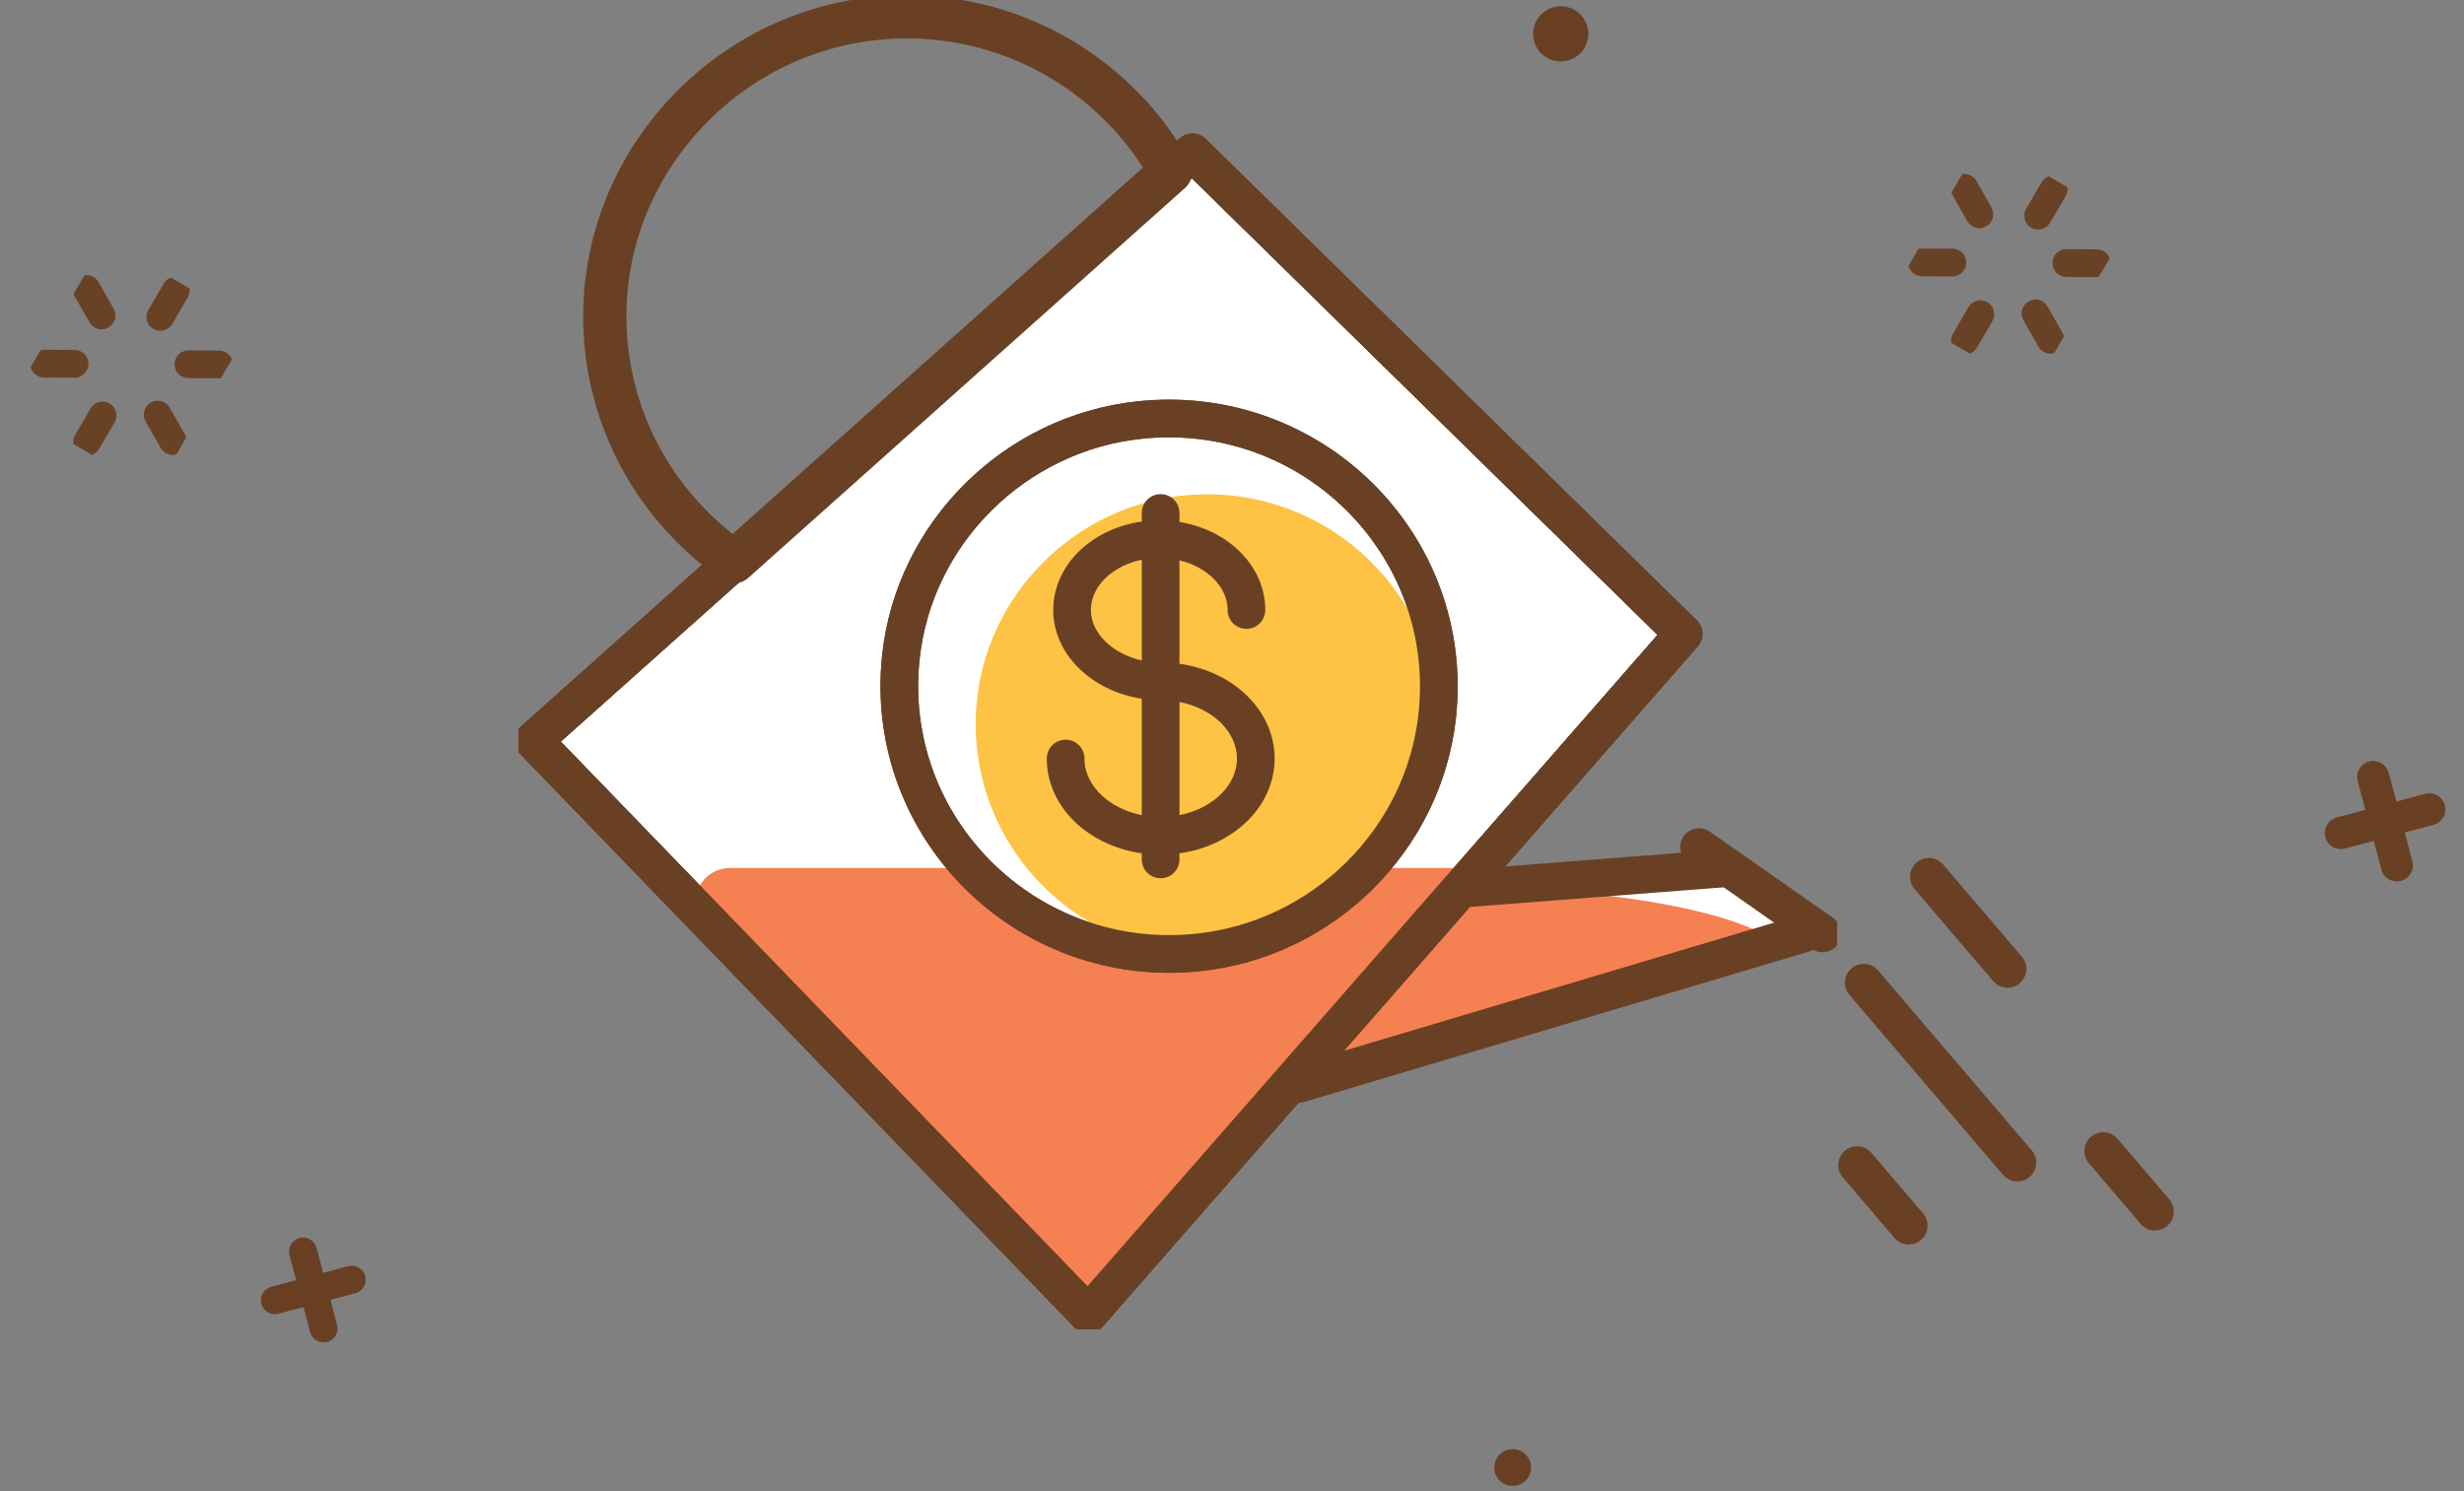 <svg width="228" height="138" viewBox="0 0 228 138" fill="none" xmlns="http://www.w3.org/2000/svg">
<rect x="0" y="0" width="228" height="138" fill="#808080" stroke="none"/>
<path d="M225.167 76.338L216.99 78.529C216.195 78.742 215.382 78.272 215.169 77.478C214.957 76.686 215.426 75.87 216.22 75.657L224.397 73.466C225.189 73.254 226.006 73.726 226.218 74.517C226.431 75.312 225.958 76.126 225.167 76.338Z" fill="#693F23"/>
<path d="M222.174 81.522C221.382 81.734 220.566 81.265 220.353 80.47L218.162 72.293C217.95 71.502 218.419 70.686 219.213 70.473C220.005 70.261 220.821 70.729 221.034 71.524L223.225 79.701C223.434 80.493 222.965 81.309 222.174 81.522Z" fill="#693F23"/>
<path d="M32.884 119.677L25.767 121.584C25.076 121.769 24.368 121.361 24.183 120.669C23.998 119.981 24.406 119.27 25.098 119.085L32.214 117.178C32.903 116.994 33.614 117.404 33.798 118.093C33.984 118.785 33.572 119.493 32.884 119.677Z" fill="#693F23"/>
<path d="M30.279 124.189C29.59 124.373 28.88 123.965 28.695 123.274L26.788 116.158C26.603 115.469 27.011 114.759 27.703 114.573C28.391 114.389 29.102 114.797 29.287 115.488L31.194 122.604C31.375 123.294 30.968 124.004 30.279 124.189Z" fill="#693F23"/>
<g clip-path="url(#clip0_723_11285)">
<path d="M181.549 31.989C181.295 31.84 181.211 31.513 181.36 31.258L182.792 28.814C182.941 28.559 183.268 28.473 183.521 28.622C183.775 28.77 183.86 29.097 183.711 29.352L182.279 31.797C182.131 32.05 181.803 32.138 181.549 31.989Z" fill="#694024" stroke="#694125" stroke-width="1.5" stroke-miterlimit="10"/>
<path d="M188.325 20.421C188.071 20.272 187.986 19.945 188.136 19.69L189.567 17.246C189.717 16.991 190.043 16.905 190.297 17.053C190.551 17.202 190.636 17.529 190.486 17.784L189.055 20.228C188.905 20.483 188.579 20.569 188.325 20.421Z" fill="#694024" stroke="#694125" stroke-width="1.5" stroke-miterlimit="10"/>
<path d="M190.928 24.807C190.769 24.714 190.662 24.541 190.664 24.342C190.667 24.047 190.908 23.808 191.202 23.809L194.025 23.822C194.319 23.823 194.556 24.065 194.554 24.36C194.551 24.654 194.31 24.893 194.016 24.892L191.193 24.879C191.096 24.878 191.005 24.852 190.928 24.807Z" fill="#694024" stroke="#694125" stroke-width="1.5" stroke-miterlimit="10"/>
<path d="M177.566 24.748C177.407 24.655 177.3 24.482 177.303 24.283C177.305 23.988 177.547 23.75 177.841 23.751L180.663 23.764C180.958 23.765 181.195 24.006 181.192 24.301C181.19 24.596 180.948 24.834 180.654 24.833L177.832 24.82C177.734 24.82 177.644 24.794 177.566 24.748Z" fill="#694024" stroke="#694125" stroke-width="1.5" stroke-miterlimit="10"/>
<path d="M182.885 20.294C182.807 20.249 182.739 20.181 182.692 20.098L181.3 17.642C181.155 17.386 181.245 17.059 181.501 16.913C181.757 16.766 182.083 16.855 182.228 17.111L183.62 19.567C183.765 19.823 183.675 20.15 183.419 20.296C183.247 20.396 183.044 20.387 182.885 20.294Z" fill="#694024" stroke="#694125" stroke-width="1.5" stroke-miterlimit="10"/>
<path d="M189.471 31.919C189.394 31.874 189.327 31.807 189.279 31.723L187.887 29.267C187.742 29.011 187.832 28.684 188.088 28.538C188.344 28.391 188.67 28.48 188.815 28.736L190.207 31.192C190.352 31.448 190.262 31.775 190.006 31.921C189.834 32.021 189.631 32.012 189.471 31.919Z" fill="#694024" stroke="#694125" stroke-width="1.5" stroke-miterlimit="10"/>
</g>
<g clip-path="url(#clip1_723_11285)">
<path d="M7.79 41.358C7.536 41.21 7.451 40.882 7.6 40.627L9.032 38.183C9.181 37.928 9.508 37.842 9.762 37.991C10.015 38.139 10.1 38.467 9.951 38.721L8.519 41.166C8.371 41.419 8.043 41.507 7.79 41.358Z" fill="#694024" stroke="#694125" stroke-width="1.5" stroke-miterlimit="10"/>
<path d="M14.565 29.79C14.312 29.641 14.227 29.314 14.376 29.059L15.808 26.615C15.957 26.36 16.284 26.274 16.537 26.422C16.791 26.571 16.876 26.898 16.727 27.153L15.295 29.597C15.146 29.852 14.819 29.938 14.565 29.79Z" fill="#694024" stroke="#694125" stroke-width="1.5" stroke-miterlimit="10"/>
<path d="M17.168 34.176C17.009 34.083 16.902 33.91 16.905 33.711C16.907 33.416 17.148 33.177 17.443 33.179L20.265 33.191C20.56 33.193 20.797 33.434 20.794 33.729C20.792 34.024 20.55 34.262 20.256 34.261L17.434 34.248C17.336 34.247 17.246 34.221 17.168 34.176Z" fill="#694024" stroke="#694125" stroke-width="1.5" stroke-miterlimit="10"/>
<path d="M3.807 34.117C3.647 34.024 3.541 33.851 3.543 33.652C3.545 33.357 3.787 33.119 4.081 33.12L6.904 33.133C7.198 33.134 7.435 33.375 7.433 33.67C7.43 33.965 7.189 34.203 6.895 34.202L4.072 34.19C3.975 34.189 3.884 34.163 3.807 34.117Z" fill="#694024" stroke="#694125" stroke-width="1.5" stroke-miterlimit="10"/>
<path d="M9.125 29.663C9.048 29.618 8.979 29.551 8.932 29.467L7.541 27.012C7.396 26.755 7.485 26.428 7.741 26.282C7.998 26.136 8.324 26.224 8.469 26.48L9.861 28.936C10.006 29.192 9.916 29.519 9.66 29.666C9.487 29.765 9.284 29.756 9.125 29.663Z" fill="#694024" stroke="#694125" stroke-width="1.5" stroke-miterlimit="10"/>
<path d="M15.712 41.288C15.634 41.243 15.567 41.176 15.519 41.092L14.127 38.636C13.982 38.38 14.072 38.053 14.328 37.907C14.584 37.761 14.911 37.849 15.056 38.105L16.448 40.561C16.593 40.817 16.503 41.144 16.247 41.291C16.074 41.39 15.871 41.382 15.712 41.288Z" fill="#694024" stroke="#694125" stroke-width="1.5" stroke-miterlimit="10"/>
</g>
<path d="M146.887 2.469C147.253 3.833 146.442 5.234 145.08 5.598C143.716 5.964 142.315 5.153 141.951 3.791C141.586 2.43 142.393 1.028 143.758 0.662C145.119 0.297 146.522 1.107 146.887 2.469Z" fill="#693F23"/>
<path d="M141.614 135.372C141.858 136.282 141.317 137.215 140.41 137.458C139.5 137.702 138.566 137.161 138.323 136.254C138.08 135.346 138.618 134.411 139.528 134.167C140.435 133.924 141.371 134.465 141.614 135.372Z" fill="#693F23"/>
<path d="M194.619 106.525L199.401 112.13" stroke="#694024" stroke-width="3.488" stroke-miterlimit="10" stroke-linecap="round" stroke-linejoin="round"/>
<path d="M171.84 107.825L176.621 113.429" stroke="#694024" stroke-width="3.488" stroke-miterlimit="10" stroke-linecap="round" stroke-linejoin="round"/>
<path d="M178.482 81.143L185.761 89.668" stroke="#694024" stroke-width="3.488" stroke-miterlimit="10" stroke-linecap="round" stroke-linejoin="round"/>
<path d="M172.459 90.943L186.673 107.594" stroke="#694024" stroke-width="3.488" stroke-miterlimit="10" stroke-linecap="round" stroke-linejoin="round"/>
<g clip-path="url(#clip2_723_11285)">
<path d="M142.203 91.313L166.876 86.4L159.982 80.331L142.833 82.385L142.203 91.313Z" fill="white"/>
<path d="M158.951 88.759L120.112 100.334L133.137 83.557L136.041 82.471C142.219 81.753 159.36 83.401 164.294 87.173L158.951 88.759Z" fill="#F58051"/>
<path d="M100.697 121.641L49.369 68.537L110.338 14.105L155.779 58.664L100.697 121.641Z" fill="white" stroke="#694024" stroke-width="3.488" stroke-miterlimit="10" stroke-linecap="round" stroke-linejoin="round"/>
<path d="M67.588 80.33H137.725L102.909 118.914C101.649 120.312 99.454 120.367 98.132 119.023L65.251 85.868C63.213 83.806 64.684 80.33 67.588 80.33Z" fill="#F58051"/>
<path d="M100.697 121.641L49.369 68.537L110.338 14.105L155.779 58.664L100.697 121.641Z" stroke="#694024" stroke-width="3.488" stroke-miterlimit="10" stroke-linecap="round" stroke-linejoin="round"/>
<path d="M135.978 82.189L159.982 80.33" stroke="#694024" stroke-width="3.488" stroke-miterlimit="10" stroke-linecap="round" stroke-linejoin="round"/>
<path d="M120.112 100.332L166.876 86.398" stroke="#694024" stroke-width="3.488" stroke-miterlimit="10" stroke-linecap="round" stroke-linejoin="round"/>
<path d="M168.631 86.384L157.219 78.394" stroke="#694024" stroke-width="3.488" stroke-miterlimit="10" stroke-linecap="round" stroke-linejoin="round"/>
<path d="M110.889 88.141C94.999 89.812 81.676 76.582 83.36 60.812C84.587 49.323 93.89 40.091 105.466 38.872C121.356 37.201 134.68 50.432 132.996 66.201C131.76 77.691 122.458 86.923 110.889 88.141Z" fill="white" stroke="#694024" stroke-width="3.488" stroke-miterlimit="10"/>
<path d="M113.454 88.219C100.264 89.266 89.302 78.37 90.356 65.279C91.182 54.985 99.588 46.636 109.96 45.816C123.15 44.769 134.113 55.665 133.058 68.755C132.24 79.049 123.835 87.399 113.454 88.219Z" fill="#FEC344"/>
<path d="M110.889 88.141C94.999 89.812 81.676 76.582 83.36 60.812C84.587 49.323 93.89 40.091 105.466 38.872C121.356 37.201 134.68 50.432 132.996 66.201C131.76 77.691 122.458 86.923 110.889 88.141Z" stroke="#694024" stroke-width="3.488" stroke-miterlimit="10"/>
<path d="M98.604 70.2C98.604 74.144 102.539 77.347 107.402 77.347C112.258 77.347 116.201 74.144 116.201 70.2C116.201 66.256 112.266 63.053 107.402 63.053C102.948 63.053 99.202 60.078 99.202 56.453C99.202 52.837 102.814 49.9 107.269 49.9C111.723 49.9 115.335 52.837 115.335 56.453" stroke="#694024" stroke-width="3.488" stroke-miterlimit="10" stroke-linecap="round" stroke-linejoin="round"/>
<path d="M107.395 79.534V47.472" stroke="#694024" stroke-width="3.488" stroke-miterlimit="10" stroke-linecap="round" stroke-linejoin="round"/>
<path d="M83.478 1.561C68.053 1.78 55.579 14.683 55.972 29.984C56.208 39.091 60.875 47.105 67.911 51.986L108.323 15.902C103.515 7.247 94.173 1.413 83.478 1.561Z" stroke="#694024" stroke-width="4" stroke-miterlimit="10" stroke-linecap="round" stroke-linejoin="round"/>
<path d="M100.697 121.641L49.369 68.537L110.338 14.105L155.779 58.664L100.697 121.641Z" stroke="#694024" stroke-width="3.488" stroke-miterlimit="10" stroke-linecap="round" stroke-linejoin="round"/>
<path d="M100.697 121.641L49.369 68.537L110.338 14.105L155.779 58.664L100.697 121.641Z" stroke="#694024" stroke-width="3.488" stroke-miterlimit="10" stroke-linecap="round" stroke-linejoin="round"/>
</g>
<defs>
<clipPath id="clip0_723_11285">
<rect width="15.708" height="17.85" fill="white" transform="translate(183.529 12.776) rotate(30.356)"/>
</clipPath>
<clipPath id="clip1_723_11285">
<rect width="15.708" height="17.85" fill="white" transform="translate(9.769 22.145) rotate(30.356)"/>
</clipPath>
<clipPath id="clip2_723_11285">
<rect width="122" height="123" fill="white" transform="translate(48)"/>
</clipPath>
</defs>
</svg>
